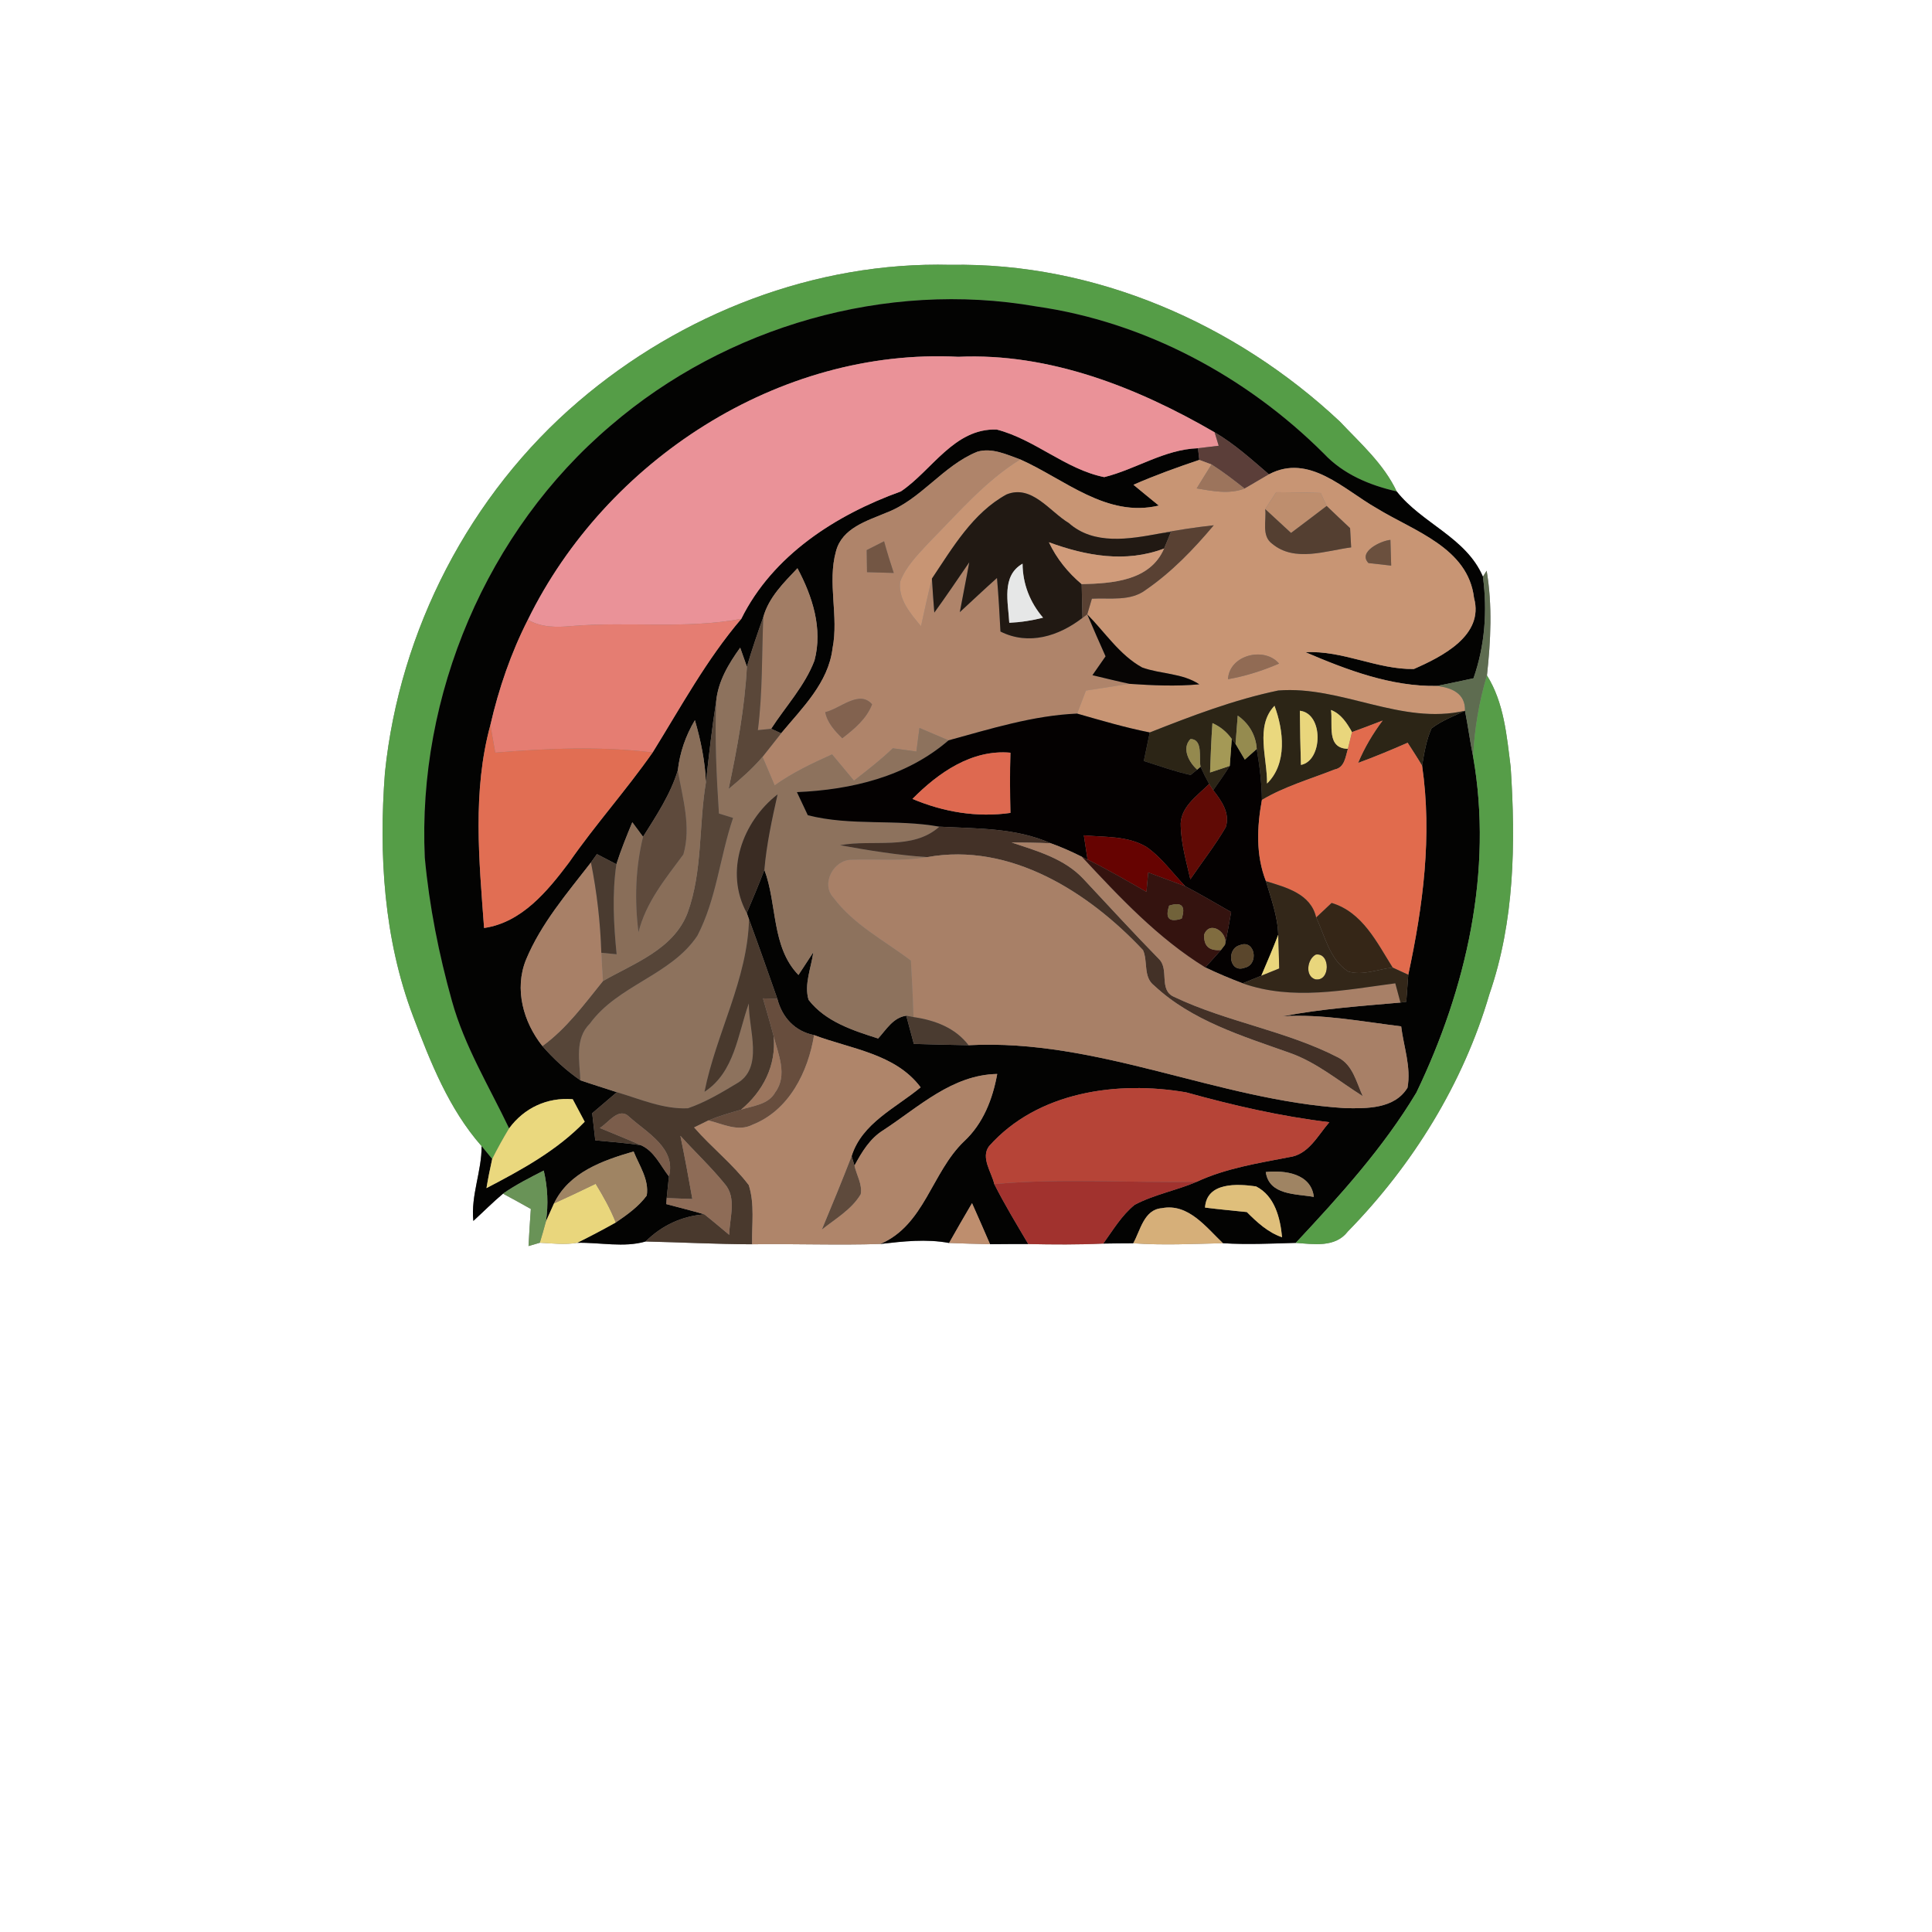 <?xml version="1.0" encoding="UTF-8" ?>
<!DOCTYPE svg PUBLIC "-//W3C//DTD SVG 1.1//EN" "http://www.w3.org/Graphics/SVG/1.1/DTD/svg11.dtd">
<svg width="250pt" height="250pt" viewBox="0 0 250 250" version="1.1" xmlns="http://www.w3.org/2000/svg">
<rect x="0" y="0" width="250" height="250" fill="#808080" stroke="none"/>
<g id="#ffffffff">
<path fill="#ffffff" opacity="1.00" d=" M 0.00 0.00 L 250.00 0.00 L 250.00 250.00 L 0.00 250.00 L 0.00 0.00 M 74.90 51.91 C 60.78 63.95 51.70 81.56 49.81 99.99 C 49.00 110.57 49.66 121.49 53.45 131.50 C 55.69 137.42 58.08 143.50 62.32 148.31 C 62.34 151.57 60.91 154.68 61.25 157.99 C 62.53 156.82 63.76 155.58 65.09 154.46 C 66.30 155.10 67.49 155.77 68.69 156.44 C 68.58 158.04 68.47 159.64 68.39 161.24 C 68.75 161.13 69.48 160.92 69.85 160.81 C 71.46 160.89 73.09 161.10 74.69 160.82 C 77.61 160.75 80.73 161.47 83.54 160.65 C 88.14 160.75 92.72 161.00 97.32 161.01 C 102.85 160.93 108.38 161.15 113.91 160.97 C 116.87 160.63 119.85 160.29 122.81 160.84 C 124.57 160.91 126.34 160.96 128.11 161.00 C 129.76 160.98 131.41 160.98 133.06 160.98 C 136.29 161.05 139.53 161.07 142.76 160.92 C 144.05 160.90 145.35 160.88 146.64 160.88 C 150.51 161.16 154.38 160.96 158.25 160.87 C 161.39 161.08 164.53 160.91 167.67 160.83 C 170.00 160.99 172.78 161.48 174.41 159.35 C 182.81 150.76 189.35 140.20 192.73 128.64 C 195.99 119.22 196.13 109.09 195.48 99.25 C 194.97 95.21 194.63 90.94 192.41 87.40 C 192.90 82.91 193.13 78.33 192.37 73.85 L 191.89 74.62 C 189.71 69.53 184.00 67.75 180.73 63.59 C 179.05 60.02 176.04 57.37 173.38 54.55 C 159.89 41.88 141.65 33.93 123.00 34.27 C 105.48 33.82 88.15 40.58 74.90 51.91 Z" />
</g>
<g id="#559d47ff">
<path fill="#559d47" opacity="1.00" d=" M 74.90 51.91 C 88.15 40.58 105.48 33.82 123.00 34.27 C 141.65 33.93 159.89 41.88 173.38 54.55 C 176.04 57.37 179.05 60.02 180.73 63.59 C 177.22 62.79 173.82 61.37 171.32 58.71 C 161.30 48.71 148.14 41.65 134.07 39.65 C 114.66 36.26 93.97 42.23 79.05 55.05 C 62.97 68.69 53.99 89.99 54.97 110.99 C 55.55 117.27 56.79 123.49 58.49 129.56 C 60.11 135.39 63.29 140.58 65.88 146.01 C 65.10 147.30 64.37 148.62 63.69 149.97 C 63.24 149.42 62.78 148.86 62.32 148.31 C 58.08 143.50 55.69 137.42 53.45 131.50 C 49.66 121.49 49.00 110.57 49.81 99.99 C 51.70 81.56 60.78 63.95 74.90 51.91 Z" />
</g>
<g id="#030302ff">
<path fill="#030302" opacity="1.00" d=" M 79.05 55.05 C 93.97 42.23 114.66 36.26 134.07 39.65 C 148.14 41.65 161.30 48.71 171.32 58.71 C 173.82 61.37 177.22 62.79 180.73 63.59 C 184.00 67.75 189.71 69.53 191.89 74.62 C 192.48 79.05 192.15 83.53 190.67 87.77 C 189.08 88.10 187.51 88.46 185.92 88.76 C 180.01 88.86 174.29 86.69 168.94 84.40 C 173.76 84.13 178.20 86.65 182.95 86.57 C 186.59 84.97 192.06 82.24 190.74 77.38 C 189.98 70.87 182.95 68.72 178.15 65.77 C 173.92 63.38 169.41 58.62 164.20 61.38 C 161.95 59.45 159.74 57.44 157.17 55.94 C 147.13 50.12 135.80 45.64 124.00 46.17 C 100.80 44.98 78.41 59.58 68.31 80.19 C 66.12 84.49 64.54 89.10 63.46 93.80 C 61.11 102.40 62.00 111.33 62.64 120.08 C 67.51 119.38 70.85 115.31 73.63 111.61 C 77.03 106.71 81.03 102.26 84.45 97.37 C 88.10 91.49 91.40 85.38 95.92 80.08 C 100.00 71.84 108.17 66.62 116.57 63.59 C 120.60 60.88 123.46 55.40 128.97 55.58 C 133.93 56.86 137.88 60.73 142.89 61.74 C 147.00 60.72 150.66 58.15 155.02 58.00 C 155.06 58.38 155.15 59.13 155.19 59.51 C 152.31 60.48 149.45 61.51 146.67 62.73 C 147.75 63.63 148.85 64.52 149.95 65.42 C 143.17 67.03 137.78 62.01 132.02 59.45 C 130.26 58.82 128.34 57.89 126.45 58.46 C 121.99 60.27 119.17 64.67 114.65 66.36 C 112.14 67.42 108.97 68.34 108.18 71.32 C 107.03 75.42 108.56 79.74 107.73 83.90 C 107.19 88.36 103.81 91.60 101.08 94.89 C 100.76 94.74 100.12 94.45 99.79 94.30 C 101.68 91.38 104.14 88.76 105.39 85.48 C 106.49 81.36 105.13 77.16 103.19 73.53 C 101.42 75.40 99.48 77.29 98.77 79.85 C 98.01 81.97 97.28 84.11 96.65 86.27 C 96.43 85.66 96.00 84.42 95.78 83.81 C 94.29 85.88 92.92 88.15 92.67 90.76 C 92.12 94.23 91.74 97.72 91.35 101.21 C 91.23 98.49 90.68 95.81 89.92 93.19 C 88.73 95.18 87.97 97.38 87.71 99.68 C 86.75 102.81 84.93 105.54 83.21 108.28 C 82.86 107.81 82.17 106.87 81.82 106.40 C 81.08 108.19 80.35 109.98 79.76 111.83 C 78.92 111.39 78.08 110.96 77.24 110.52 C 77.05 110.79 76.66 111.33 76.47 111.60 C 73.38 115.59 70.01 119.50 68.06 124.20 C 66.53 128.00 67.72 132.26 70.19 135.36 C 71.64 137.03 73.28 138.53 75.10 139.79 C 76.66 140.33 78.25 140.81 79.82 141.33 C 78.76 142.23 77.69 143.14 76.63 144.05 C 76.76 145.22 76.90 146.39 77.03 147.56 C 79.00 147.73 80.96 147.91 82.91 148.18 C 84.66 148.93 85.45 150.82 86.56 152.23 C 86.49 152.93 86.35 154.33 86.27 155.03 L 86.22 155.81 C 87.86 156.26 89.52 156.65 91.15 157.14 C 88.23 157.35 85.61 158.59 83.54 160.65 C 80.73 161.47 77.61 160.75 74.69 160.82 C 76.37 159.99 78.04 159.11 79.68 158.19 C 81.15 157.19 82.63 156.14 83.69 154.70 C 84.01 152.63 82.72 150.83 81.99 149.00 C 77.98 150.17 73.64 151.68 71.69 155.72 C 71.43 156.31 70.90 157.48 70.64 158.06 C 70.98 155.86 70.86 153.63 70.36 151.47 C 68.56 152.39 66.75 153.30 65.09 154.46 C 63.76 155.58 62.53 156.82 61.25 157.99 C 60.91 154.68 62.34 151.57 62.32 148.31 C 62.78 148.86 63.24 149.42 63.69 149.97 C 63.41 151.22 63.16 152.47 62.95 153.74 C 67.49 151.37 72.07 148.88 75.66 145.15 C 75.27 144.42 74.49 142.96 74.11 142.24 C 70.81 141.97 67.83 143.36 65.88 146.01 C 63.29 140.58 60.11 135.39 58.49 129.56 C 56.79 123.49 55.55 117.27 54.97 110.99 C 53.99 89.99 62.97 68.69 79.05 55.05 Z" />
<path fill="#030302" opacity="1.00" d=" M 189.57 91.97 C 189.96 93.94 190.22 95.93 190.62 97.90 C 193.23 112.72 189.72 127.98 183.28 141.38 C 178.99 148.54 173.35 154.75 167.67 160.83 C 164.53 160.91 161.39 161.08 158.25 160.87 C 156.06 158.80 153.76 155.67 150.34 156.34 C 148.02 156.51 147.57 159.23 146.64 160.88 C 145.35 160.88 144.05 160.90 142.76 160.92 C 144.02 159.18 145.14 157.26 146.83 155.90 C 149.36 154.56 152.23 154.05 154.86 152.92 C 158.63 151.17 162.75 150.53 166.80 149.74 C 169.32 149.43 170.52 146.93 172.02 145.21 C 165.73 144.46 159.57 143.04 153.49 141.35 C 144.59 139.82 134.27 141.24 127.98 148.32 C 126.88 149.80 128.31 151.68 128.66 153.22 C 130.00 155.88 131.55 158.42 133.06 160.98 C 131.41 160.98 129.76 160.98 128.11 161.00 C 127.34 159.23 126.57 157.45 125.78 155.69 C 124.77 157.39 123.79 159.12 122.81 160.84 C 119.85 160.29 116.87 160.63 113.91 160.97 C 119.64 158.53 120.55 151.71 124.74 147.70 C 127.22 145.40 128.45 142.23 129.04 138.97 C 123.20 139.08 118.90 143.24 114.31 146.24 C 112.57 147.31 111.51 149.08 110.57 150.83 C 110.47 150.52 110.29 149.91 110.20 149.60 C 111.54 145.32 115.92 143.37 119.13 140.70 C 115.87 136.34 110.11 135.74 105.34 133.94 C 102.86 133.45 101.21 131.66 100.59 129.25 C 99.38 125.81 98.18 122.37 96.92 118.96 L 96.63 118.14 C 97.41 116.28 98.21 114.43 98.91 112.55 C 100.59 117.01 99.80 122.52 103.32 126.16 C 103.96 125.18 104.60 124.21 105.24 123.23 C 104.97 125.24 104.03 127.38 104.63 129.38 C 106.81 132.20 110.36 133.34 113.63 134.38 C 114.69 133.22 115.57 131.67 117.27 131.43 C 117.59 132.65 117.92 133.86 118.25 135.08 C 120.61 135.15 122.97 135.21 125.33 135.25 C 142.07 134.37 157.49 142.35 174.00 143.39 C 176.83 143.45 180.45 143.51 182.13 140.75 C 182.62 138.08 181.63 135.44 181.31 132.81 C 176.21 132.19 171.13 131.18 165.96 131.51 C 171.00 130.54 176.12 130.18 181.22 129.73 L 181.97 129.63 C 182.05 128.46 182.14 127.29 182.23 126.13 C 184.14 117.26 185.34 108.14 184.02 99.08 C 184.29 97.44 184.56 95.77 185.24 94.25 C 186.55 93.25 188.10 92.67 189.57 91.97 M 163.79 151.66 C 164.23 154.70 167.71 154.46 170.01 154.88 C 169.65 151.84 166.27 151.41 163.79 151.66 M 155.93 156.26 C 157.73 156.49 159.53 156.65 161.34 156.84 C 162.67 158.17 164.08 159.48 165.90 160.10 C 165.66 157.60 164.96 154.75 162.53 153.52 C 160.14 153.18 156.14 152.94 155.93 156.26 Z" />
</g>
<g id="#ea9298ff">
<path fill="#ea9298" opacity="1.00" d=" M 68.31 80.19 C 78.41 59.58 100.80 44.98 124.00 46.17 C 135.80 45.64 147.13 50.12 157.17 55.94 C 157.31 56.38 157.57 57.25 157.70 57.68 C 157.03 57.76 155.69 57.92 155.02 58.00 C 150.66 58.15 147.00 60.72 142.89 61.74 C 137.88 60.73 133.93 56.86 128.97 55.58 C 123.46 55.40 120.60 60.88 116.57 63.59 C 108.17 66.62 100.00 71.84 95.92 80.08 C 88.67 81.44 81.28 80.39 73.97 81.01 C 72.04 81.19 70.03 81.21 68.31 80.19 Z" />
</g>
<g id="#5b3e39ff">
<path fill="#5b3e39" opacity="1.00" d=" M 157.17 55.94 C 159.74 57.44 161.95 59.45 164.20 61.38 C 163.14 61.98 162.11 62.63 161.05 63.22 C 159.66 62.13 158.26 61.04 156.77 60.10 C 156.37 59.95 155.59 59.66 155.19 59.51 C 155.15 59.13 155.06 58.38 155.02 58.00 C 155.69 57.92 157.03 57.76 157.70 57.68 C 157.57 57.25 157.31 56.38 157.17 55.94 Z" />
</g>
<g id="#af846aff">
<path fill="#af846a" opacity="1.00" d=" M 126.45 58.46 C 128.34 57.89 130.26 58.82 132.02 59.45 C 127.44 62.28 123.95 66.42 120.20 70.21 C 118.79 71.75 117.22 73.28 116.48 75.27 C 116.22 77.57 117.81 79.39 119.18 81.03 C 119.64 78.97 120.07 76.91 120.59 74.87 C 120.68 76.34 120.78 77.81 120.90 79.27 C 122.45 77.13 123.93 74.94 125.42 72.76 C 125.04 74.92 124.59 77.06 124.20 79.21 C 125.80 77.74 127.38 76.24 129.01 74.79 C 129.21 77.10 129.34 79.41 129.46 81.72 C 133.10 83.55 137.02 82.32 140.07 79.95 L 140.69 79.50 C 141.46 81.31 142.25 83.13 143.06 84.93 C 142.49 85.74 141.93 86.56 141.36 87.37 C 142.96 87.75 144.56 88.15 146.17 88.49 C 144.28 88.76 142.40 89.09 140.52 89.36 C 140.23 90.11 139.66 91.60 139.38 92.34 C 133.70 92.58 128.19 94.31 122.74 95.80 C 121.49 95.26 120.23 94.73 118.98 94.20 C 118.84 95.22 118.71 96.23 118.58 97.25 C 117.56 97.11 116.55 96.96 115.53 96.83 C 113.95 98.35 112.22 99.68 110.50 101.02 C 109.56 99.88 108.61 98.75 107.67 97.62 C 105.10 98.77 102.54 99.99 100.24 101.63 C 99.72 100.40 99.20 99.17 98.67 97.94 C 99.49 96.93 100.27 95.90 101.08 94.89 C 103.81 91.60 107.19 88.36 107.73 83.90 C 108.56 79.74 107.03 75.42 108.18 71.32 C 108.97 68.34 112.14 67.42 114.65 66.36 C 119.17 64.67 121.99 60.27 126.45 58.46 M 112.15 71.18 C 112.16 71.90 112.18 73.32 112.19 74.04 C 113.34 74.08 114.50 74.11 115.65 74.14 C 115.20 72.79 114.78 71.42 114.40 70.04 C 113.65 70.42 112.90 70.80 112.15 71.18 M 106.78 92.15 C 107.06 93.54 108.02 94.57 108.99 95.53 C 110.54 94.33 112.12 93.03 112.85 91.14 C 111.18 89.21 108.69 91.73 106.78 92.15 Z" />
</g>
<g id="#c89574ff">
<path fill="#c89574" opacity="1.00" d=" M 120.20 70.21 C 123.95 66.42 127.44 62.28 132.02 59.45 C 137.78 62.01 143.17 67.03 149.95 65.42 C 148.85 64.52 147.75 63.63 146.67 62.73 C 149.45 61.51 152.31 60.48 155.19 59.51 C 155.59 59.66 156.37 59.95 156.77 60.10 C 156.12 61.13 155.49 62.16 154.85 63.20 C 156.90 63.54 159.03 63.99 161.05 63.22 C 162.11 62.63 163.14 61.98 164.20 61.38 C 169.41 58.62 173.92 63.38 178.15 65.77 C 182.95 68.72 189.98 70.87 190.74 77.38 C 192.06 82.24 186.59 84.97 182.95 86.57 C 178.20 86.65 173.76 84.13 168.94 84.40 C 174.29 86.69 180.01 88.86 185.92 88.76 C 187.87 88.98 189.64 89.73 189.57 91.97 C 181.32 93.88 173.61 88.70 165.41 89.35 C 159.69 90.54 154.20 92.64 148.78 94.78 C 145.60 94.15 142.49 93.23 139.38 92.34 C 139.66 91.60 140.23 90.11 140.52 89.36 C 142.40 89.09 144.28 88.76 146.17 88.49 C 149.17 88.69 152.18 88.83 155.19 88.55 C 152.98 87.08 150.21 87.25 147.79 86.37 C 144.86 84.75 143.00 81.83 140.69 79.50 C 140.84 78.99 141.14 77.97 141.29 77.47 C 143.64 77.34 146.29 77.85 148.29 76.31 C 151.63 74.01 154.46 71.06 157.06 67.97 C 154.71 68.23 152.36 68.58 150.04 69.04 C 146.14 69.76 141.55 70.57 138.30 67.68 C 135.82 66.19 133.51 62.66 130.25 63.98 C 125.89 66.36 123.27 70.87 120.59 74.87 C 120.07 76.91 119.64 78.97 119.18 81.03 C 117.81 79.39 116.22 77.57 116.48 75.27 C 117.22 73.28 118.79 71.75 120.20 70.21 M 165.14 63.69 C 164.79 64.24 164.07 65.33 163.72 65.88 C 163.90 67.35 163.19 69.35 164.64 70.38 C 167.54 72.77 171.53 71.27 174.84 70.83 C 174.80 70.21 174.73 68.97 174.70 68.34 C 173.68 67.39 172.67 66.43 171.67 65.47 C 171.47 65.05 171.09 64.21 170.89 63.79 C 168.98 63.73 167.06 63.70 165.14 63.69 M 177.08 72.86 C 177.82 72.94 179.28 73.11 180.02 73.19 C 179.99 72.36 179.94 70.69 179.92 69.86 C 178.65 69.98 175.68 71.42 177.08 72.86 M 158.90 87.89 C 161.18 87.49 163.39 86.78 165.51 85.87 C 163.61 83.63 159.07 84.74 158.90 87.89 Z" />
</g>
<g id="#9c745cff">
<path fill="#9c745c" opacity="1.00" d=" M 156.77 60.10 C 158.26 61.04 159.66 62.13 161.05 63.22 C 159.03 63.99 156.90 63.54 154.85 63.20 C 155.49 62.16 156.12 61.13 156.77 60.10 Z" />
</g>
<g id="#211913ff">
<path fill="#211913" opacity="1.00" d=" M 120.59 74.87 C 123.27 70.87 125.89 66.36 130.25 63.98 C 133.51 62.66 135.82 66.19 138.30 67.68 C 141.55 70.57 146.14 69.76 150.04 69.04 C 150.41 68.98 151.16 68.87 151.53 68.81 C 151.24 69.53 150.94 70.26 150.63 70.98 C 145.67 72.86 140.55 71.94 135.73 70.17 C 136.72 72.27 138.19 74.09 139.97 75.59 C 140.01 77.04 140.04 78.49 140.07 79.95 C 137.02 82.32 133.10 83.55 129.46 81.72 C 129.34 79.41 129.21 77.10 129.01 74.79 C 127.38 76.24 125.80 77.74 124.20 79.21 C 124.59 77.06 125.04 74.92 125.42 72.76 C 123.93 74.94 122.45 77.13 120.90 79.27 C 120.78 77.81 120.68 76.34 120.59 74.87 M 130.60 80.59 C 132.08 80.52 133.54 80.30 134.97 79.93 C 133.27 77.94 132.34 75.56 132.32 72.94 C 129.54 74.52 130.47 77.98 130.60 80.59 Z" />
</g>
<g id="#be8e6eff">
<path fill="#be8e6e" opacity="1.00" d=" M 165.14 63.69 C 167.06 63.70 168.98 63.73 170.89 63.79 C 171.09 64.21 171.47 65.05 171.67 65.47 C 170.13 66.64 168.60 67.81 167.06 68.96 C 165.94 67.94 164.83 66.91 163.72 65.88 C 164.07 65.33 164.79 64.24 165.14 63.69 Z" />
<path fill="#be8e6e" opacity="1.00" d=" M 122.81 160.84 C 123.79 159.12 124.77 157.39 125.78 155.69 C 126.57 157.45 127.34 159.23 128.11 161.00 C 126.34 160.96 124.57 160.91 122.81 160.84 Z" />
</g>
<g id="#543f31ff">
<path fill="#543f31" opacity="1.00" d=" M 163.72 65.88 C 164.83 66.91 165.94 67.94 167.06 68.96 C 168.60 67.81 170.13 66.64 171.67 65.47 C 172.67 66.43 173.68 67.39 174.70 68.34 C 174.73 68.97 174.80 70.21 174.84 70.83 C 171.53 71.27 167.54 72.77 164.64 70.38 C 163.19 69.35 163.90 67.35 163.72 65.88 Z" />
</g>
<g id="#594133ff">
<path fill="#594133" opacity="1.00" d=" M 150.04 69.04 C 152.36 68.58 154.71 68.23 157.06 67.97 C 154.46 71.06 151.63 74.01 148.29 76.31 C 146.29 77.85 143.64 77.34 141.29 77.47 C 141.14 77.97 140.84 78.99 140.69 79.50 L 140.07 79.95 C 140.04 78.49 140.01 77.04 139.97 75.59 C 143.93 75.49 148.83 75.18 150.63 70.98 C 150.94 70.26 151.24 69.53 151.53 68.81 C 151.16 68.87 150.41 68.98 150.04 69.04 Z" />
</g>
<g id="#735644ff">
<path fill="#735644" opacity="1.00" d=" M 112.15 71.18 C 112.90 70.80 113.65 70.42 114.40 70.04 C 114.78 71.42 115.20 72.79 115.65 74.14 C 114.50 74.11 113.34 74.08 112.19 74.04 C 112.18 73.32 112.16 71.90 112.15 71.18 Z" />
</g>
<g id="#d09b7aff">
<path fill="#d09b7a" opacity="1.00" d=" M 135.73 70.17 C 140.55 71.94 145.67 72.86 150.63 70.98 C 148.83 75.18 143.93 75.49 139.97 75.59 C 138.19 74.09 136.72 72.27 135.73 70.17 Z" />
</g>
<g id="#6b503eff">
<path fill="#6b503e" opacity="1.00" d=" M 177.08 72.86 C 175.68 71.42 178.65 69.98 179.92 69.86 C 179.94 70.69 179.99 72.36 180.02 73.19 C 179.28 73.11 177.82 72.94 177.08 72.86 Z" />
</g>
<g id="#e6e7e7ff">
<path fill="#e6e7e7" opacity="1.00" d=" M 130.60 80.59 C 130.47 77.98 129.54 74.52 132.32 72.94 C 132.34 75.56 133.27 77.94 134.97 79.93 C 133.54 80.30 132.08 80.52 130.60 80.59 Z" />
</g>
<g id="#a27d65ff">
<path fill="#a27d65" opacity="1.00" d=" M 98.77 79.85 C 99.48 77.29 101.42 75.40 103.19 73.53 C 105.13 77.16 106.49 81.36 105.39 85.48 C 104.14 88.76 101.68 91.38 99.79 94.30 C 99.36 94.35 98.50 94.44 98.07 94.48 C 98.69 89.63 98.57 84.73 98.77 79.85 Z" />
</g>
<g id="#5e6c50ff">
<path fill="#5e6c50" opacity="1.00" d=" M 191.89 74.62 L 192.37 73.85 C 193.13 78.33 192.90 82.91 192.41 87.40 C 191.39 90.81 190.80 94.33 190.62 97.90 C 190.22 95.93 189.96 93.94 189.57 91.97 C 189.64 89.73 187.87 88.98 185.92 88.76 C 187.51 88.46 189.08 88.10 190.67 87.77 C 192.15 83.53 192.48 79.05 191.89 74.62 Z" />
</g>
<g id="#e57d72ff">
<path fill="#e57d72" opacity="1.00" d=" M 63.46 93.80 C 64.54 89.10 66.12 84.49 68.31 80.19 C 70.03 81.21 72.04 81.19 73.97 81.01 C 81.28 80.39 88.67 81.44 95.92 80.08 C 91.40 85.38 88.10 91.49 84.45 97.37 C 77.69 96.54 70.87 96.84 64.09 97.39 C 63.87 96.19 63.66 95.00 63.46 93.80 Z" />
</g>
<g id="#5a4739ff">
<path fill="#5a4739" opacity="1.00" d=" M 96.65 86.27 C 97.28 84.11 98.01 81.97 98.77 79.85 C 98.57 84.73 98.69 89.63 98.07 94.48 C 98.50 94.44 99.36 94.35 99.79 94.30 C 100.12 94.45 100.76 94.74 101.08 94.89 C 100.27 95.90 99.49 96.93 98.67 97.94 C 97.36 99.48 95.83 100.81 94.28 102.10 C 95.39 96.88 96.36 91.61 96.65 86.27 Z" />
</g>
<g id="#070504ff">
<path fill="#070504" opacity="1.00" d=" M 140.69 79.50 C 143.00 81.83 144.86 84.75 147.79 86.37 C 150.21 87.25 152.98 87.08 155.19 88.55 C 152.18 88.83 149.17 88.69 146.17 88.49 C 144.56 88.15 142.96 87.75 141.36 87.37 C 141.93 86.56 142.49 85.74 143.06 84.93 C 142.25 83.13 141.46 81.31 140.69 79.50 Z" />
</g>
<g id="#8d725dff">
<path fill="#8d725d" opacity="1.00" d=" M 92.67 90.76 C 92.92 88.15 94.29 85.88 95.78 83.81 C 96.00 84.42 96.43 85.66 96.65 86.27 C 96.36 91.61 95.39 96.88 94.28 102.10 C 95.83 100.81 97.36 99.48 98.67 97.94 C 99.20 99.17 99.72 100.40 100.24 101.63 C 102.54 99.99 105.10 98.77 107.67 97.62 C 108.61 98.75 109.56 99.88 110.50 101.02 C 112.22 99.68 113.95 98.35 115.53 96.83 C 116.55 96.96 117.56 97.11 118.58 97.25 C 118.71 96.23 118.84 95.22 118.98 94.20 C 120.23 94.73 121.49 95.26 122.74 95.80 C 117.29 100.51 110.16 102.20 103.12 102.50 C 103.59 103.49 104.06 104.49 104.53 105.49 C 110.12 106.92 115.92 105.95 121.56 106.97 C 118.07 110.09 112.95 108.58 108.70 109.37 C 112.44 110.05 116.20 110.66 119.99 110.91 C 116.75 111.49 113.46 111.13 110.20 111.26 C 107.90 111.22 106.18 114.34 107.83 116.13 C 110.43 119.64 114.44 121.70 117.87 124.30 C 118.01 126.74 118.14 129.17 118.21 131.61 L 117.27 131.43 C 115.57 131.67 114.69 133.22 113.63 134.38 C 110.36 133.34 106.81 132.20 104.63 129.38 C 104.03 127.38 104.97 125.24 105.24 123.23 C 104.60 124.21 103.96 125.18 103.32 126.16 C 99.80 122.52 100.59 117.01 98.91 112.55 C 99.19 109.25 99.90 106.02 100.62 102.79 C 96.05 106.33 93.72 112.82 96.63 118.14 L 96.92 118.96 C 96.74 126.73 92.66 133.73 91.16 141.28 C 95.07 138.73 95.45 133.87 96.90 129.84 C 96.84 133.17 98.93 138.25 95.25 140.25 C 93.26 141.45 91.23 142.65 89.02 143.41 C 85.84 143.56 82.82 142.21 79.82 141.33 C 78.25 140.81 76.66 140.33 75.10 139.79 C 75.00 137.31 74.34 134.41 76.33 132.45 C 79.96 127.46 86.82 126.21 90.24 121.08 C 92.71 116.34 93.15 110.87 94.86 105.84 C 94.40 105.70 93.48 105.41 93.03 105.27 C 92.71 100.44 92.49 95.60 92.67 90.76 Z" />
</g>
<g id="#916b54ff">
<path fill="#916b54" opacity="1.00" d=" M 158.90 87.89 C 159.07 84.74 163.61 83.63 165.51 85.87 C 163.39 86.78 161.18 87.49 158.90 87.89 Z" />
</g>
<g id="#569d48ff">
<path fill="#569d48" opacity="1.00" d=" M 190.62 97.90 C 190.80 94.33 191.39 90.81 192.41 87.40 C 194.63 90.94 194.97 95.21 195.48 99.25 C 196.13 109.09 195.99 119.22 192.73 128.64 C 189.35 140.20 182.81 150.76 174.41 159.35 C 172.78 161.48 170.00 160.99 167.67 160.83 C 173.35 154.75 178.99 148.54 183.28 141.38 C 189.72 127.98 193.23 112.72 190.62 97.90 Z" />
</g>
<g id="#2c2516ff">
<path fill="#2c2516" opacity="1.00" d=" M 165.41 89.35 C 173.61 88.70 181.32 93.88 189.57 91.97 C 188.10 92.67 186.55 93.25 185.24 94.25 C 184.56 95.77 184.29 97.44 184.02 99.08 C 183.42 98.07 182.78 97.09 182.15 96.11 C 180.03 97.04 177.90 97.93 175.74 98.72 C 176.55 96.77 177.64 94.94 178.91 93.24 C 177.59 93.75 176.28 94.25 174.95 94.73 C 174.29 93.56 173.54 92.38 172.23 91.87 C 172.50 93.75 171.59 96.83 174.42 96.90 C 174.10 97.92 174.01 99.32 172.70 99.57 C 169.54 100.82 166.23 101.76 163.29 103.51 C 163.27 101.30 162.99 99.10 162.62 96.92 C 162.52 95.14 161.62 93.62 160.16 92.60 C 160.09 93.52 159.95 95.35 159.88 96.26 L 159.39 95.62 C 158.74 94.71 157.91 94.03 156.89 93.57 C 156.74 95.70 156.65 97.83 156.58 99.96 C 157.22 99.75 158.49 99.32 159.13 99.11 C 158.46 100.18 157.73 101.21 156.99 102.25 L 156.46 101.44 C 156.06 100.72 155.69 99.98 155.35 99.22 C 155.11 98.13 155.72 95.66 154.05 95.63 C 152.86 96.82 153.87 98.68 154.92 99.59 C 154.71 99.76 154.28 100.11 154.07 100.28 C 152.00 99.83 150.02 99.10 148.01 98.47 C 148.26 97.24 148.52 96.01 148.78 94.78 C 154.20 92.64 159.69 90.54 165.41 89.35 M 163.95 101.39 C 166.60 98.81 166.10 94.50 164.92 91.33 C 162.38 93.99 164.01 98.11 163.95 101.39 M 168.20 91.97 C 168.22 94.31 168.27 96.65 168.34 98.98 C 171.17 98.45 171.30 92.33 168.20 91.97 Z" />
</g>
<g id="#82624fff">
<path fill="#82624f" opacity="1.00" d=" M 106.78 92.15 C 108.69 91.73 111.18 89.21 112.85 91.14 C 112.12 93.03 110.54 94.33 108.99 95.53 C 108.02 94.57 107.06 93.54 106.78 92.15 Z" />
</g>
<g id="#564538ff">
<path fill="#564538" opacity="1.00" d=" M 91.35 101.21 C 91.74 97.72 92.12 94.23 92.67 90.76 C 92.49 95.60 92.71 100.44 93.03 105.27 C 93.48 105.41 94.40 105.70 94.86 105.84 C 93.15 110.87 92.71 116.34 90.24 121.08 C 86.82 126.21 79.96 127.46 76.33 132.45 C 74.34 134.41 75.00 137.31 75.10 139.79 C 73.28 138.53 71.64 137.03 70.19 135.36 C 73.33 133.08 75.61 129.93 78.02 126.95 C 82.06 124.63 87.15 122.86 88.97 118.13 C 90.94 112.73 90.40 106.83 91.35 101.21 Z" />
</g>
<g id="#040101ff">
<path fill="#040101" opacity="1.00" d=" M 122.74 95.80 C 128.19 94.31 133.70 92.58 139.38 92.34 C 142.49 93.23 145.60 94.15 148.78 94.78 C 148.52 96.01 148.26 97.24 148.01 98.47 C 150.02 99.10 152.00 99.83 154.07 100.28 C 154.28 100.11 154.71 99.76 154.92 99.59 L 155.35 99.22 C 155.69 99.98 156.06 100.72 156.46 101.44 C 154.92 103.00 152.60 104.49 152.79 106.99 C 152.87 109.30 153.52 111.54 154.03 113.78 C 155.55 111.53 157.25 109.39 158.61 107.04 C 159.21 105.23 158.04 103.59 156.99 102.25 C 157.73 101.21 158.46 100.18 159.13 99.11 C 159.19 98.23 159.32 96.49 159.39 95.62 L 159.88 96.26 C 160.18 96.77 160.78 97.78 161.08 98.29 C 161.47 97.95 162.24 97.26 162.62 96.92 C 162.99 99.10 163.27 101.30 163.29 103.51 C 162.65 107.01 162.49 110.64 163.81 114.02 C 164.47 116.29 165.34 118.56 165.40 120.96 C 164.72 122.74 163.96 124.50 163.21 126.26 C 162.61 126.50 161.40 127.00 160.80 127.24 C 159.16 126.62 157.54 125.94 155.96 125.18 C 156.65 124.44 157.32 123.69 157.99 122.93 L 158.51 122.25 C 158.81 120.85 159.06 119.43 159.31 118.02 C 157.34 116.89 155.38 115.74 153.37 114.68 C 151.72 112.97 150.32 110.96 148.35 109.59 C 145.92 108.13 142.97 108.35 140.25 108.09 C 140.41 109.14 140.57 110.18 140.73 111.23 L 140.00 110.87 C 138.69 110.21 137.35 109.61 135.97 109.12 C 131.43 107.10 126.41 107.23 121.56 106.97 C 115.92 105.95 110.12 106.92 104.53 105.49 C 104.06 104.49 103.59 103.49 103.12 102.50 C 110.16 102.20 117.29 100.51 122.74 95.80 M 118.07 103.38 C 122.08 105.07 126.42 105.81 130.75 105.19 C 130.69 102.59 130.67 100.00 130.75 97.40 C 125.75 96.95 121.42 99.99 118.07 103.38 M 160.42 122.31 C 158.65 122.79 159.07 125.98 161.07 125.22 C 162.95 124.81 162.41 121.48 160.42 122.31 Z" />
</g>
<g id="#ead87eff">
<path fill="#ead87e" opacity="1.00" d=" M 163.95 101.39 C 164.01 98.11 162.38 93.99 164.92 91.33 C 166.10 94.50 166.60 98.81 163.95 101.39 Z" />
<path fill="#ead87e" opacity="1.00" d=" M 65.88 146.01 C 67.83 143.36 70.81 141.97 74.11 142.24 C 74.49 142.96 75.27 144.42 75.66 145.15 C 72.07 148.88 67.49 151.37 62.95 153.74 C 63.16 152.47 63.41 151.22 63.69 149.97 C 64.37 148.62 65.10 147.30 65.88 146.01 Z" />
</g>
<g id="#e9d67cff">
<path fill="#e9d67c" opacity="1.00" d=" M 168.20 91.97 C 171.30 92.33 171.17 98.45 168.34 98.98 C 168.27 96.65 168.22 94.31 168.20 91.97 Z" />
<path fill="#e9d67c" opacity="1.00" d=" M 172.23 91.87 C 173.54 92.38 174.29 93.56 174.95 94.73 C 174.82 95.27 174.56 96.36 174.42 96.90 C 171.59 96.83 172.50 93.75 172.23 91.87 Z" />
<path fill="#e9d67c" opacity="1.00" d=" M 165.40 120.96 C 165.46 122.41 165.49 123.87 165.53 125.32 C 164.95 125.56 163.79 126.02 163.21 126.26 C 163.96 124.50 164.72 122.74 165.40 120.96 Z" />
<path fill="#e9d67c" opacity="1.00" d=" M 170.27 123.52 C 172.18 123.23 172.17 127.10 170.17 126.72 C 168.81 126.25 169.18 124.07 170.27 123.52 Z" />
<path fill="#e9d67c" opacity="1.00" d=" M 71.69 155.72 C 73.50 154.90 75.29 154.05 77.08 153.18 C 78.06 154.79 78.99 156.43 79.68 158.19 C 78.04 159.11 76.37 159.99 74.69 160.82 C 73.09 161.10 71.46 160.89 69.85 160.81 C 70.13 159.90 70.39 158.98 70.64 158.06 C 70.90 157.48 71.43 156.31 71.69 155.72 Z" />
</g>
<g id="#958b4fff">
<path fill="#958b4f" opacity="1.00" d=" M 160.16 92.60 C 161.62 93.62 162.52 95.14 162.62 96.92 C 162.24 97.26 161.47 97.95 161.08 98.29 C 160.78 97.78 160.18 96.77 159.88 96.26 C 159.95 95.35 160.09 93.52 160.16 92.60 Z" />
</g>
<g id="#e16b4dff">
<path fill="#e16b4d" opacity="1.00" d=" M 174.95 94.73 C 176.28 94.25 177.59 93.75 178.91 93.24 C 177.64 94.94 176.55 96.77 175.74 98.72 C 177.90 97.93 180.03 97.04 182.15 96.11 C 182.78 97.09 183.42 98.07 184.02 99.08 C 185.34 108.14 184.14 117.26 182.23 126.13 C 181.73 125.90 180.72 125.43 180.21 125.20 C 178.16 121.94 176.30 118.03 172.31 116.84 C 171.64 117.47 170.97 118.09 170.31 118.72 C 169.62 115.64 166.42 114.83 163.81 114.02 C 162.49 110.64 162.65 107.01 163.29 103.51 C 166.23 101.76 169.54 100.82 172.70 99.57 C 174.01 99.32 174.10 97.92 174.42 96.90 C 174.56 96.36 174.82 95.27 174.95 94.73 Z" />
</g>
<g id="#e16e53ff">
<path fill="#e16e53" opacity="1.00" d=" M 62.64 120.08 C 62.00 111.33 61.11 102.40 63.46 93.80 C 63.66 95.00 63.87 96.19 64.09 97.39 C 70.87 96.84 77.69 96.54 84.45 97.37 C 81.03 102.26 77.03 106.71 73.63 111.61 C 70.85 115.31 67.51 119.38 62.64 120.08 Z" />
</g>
<g id="#896e59ff">
<path fill="#896e59" opacity="1.00" d=" M 87.71 99.68 C 87.97 97.38 88.73 95.18 89.92 93.19 C 90.68 95.81 91.23 98.49 91.35 101.21 C 90.40 106.83 90.94 112.73 88.97 118.13 C 87.15 122.86 82.06 124.63 78.02 126.95 C 77.94 125.73 77.87 124.51 77.81 123.29 C 78.30 123.34 79.29 123.43 79.79 123.48 C 79.41 119.61 79.19 115.69 79.76 111.83 C 80.35 109.98 81.08 108.19 81.82 106.40 C 82.17 106.87 82.86 107.81 83.21 108.28 C 82.22 112.33 82.10 116.51 82.62 120.63 C 83.59 116.74 86.11 113.70 88.43 110.56 C 89.47 106.97 88.32 103.25 87.71 99.68 Z" />
</g>
<g id="#a49956ff">
<path fill="#a49956" opacity="1.00" d=" M 156.89 93.57 C 157.91 94.03 158.74 94.71 159.39 95.62 C 159.32 96.49 159.19 98.23 159.13 99.11 C 158.49 99.32 157.22 99.75 156.58 99.96 C 156.65 97.83 156.74 95.70 156.89 93.57 Z" />
</g>
<g id="#94894eff">
<path fill="#94894e" opacity="1.00" d=" M 154.05 95.63 C 155.72 95.66 155.11 98.13 155.35 99.22 L 154.92 99.59 C 153.87 98.68 152.86 96.82 154.05 95.63 Z" />
</g>
<g id="#de6950ff">
<path fill="#de6950" opacity="1.00" d=" M 118.07 103.38 C 121.42 99.99 125.75 96.95 130.75 97.40 C 130.67 100.00 130.69 102.59 130.75 105.19 C 126.42 105.81 122.08 105.07 118.07 103.38 Z" />
</g>
<g id="#5e4a3cff">
<path fill="#5e4a3c" opacity="1.00" d=" M 83.21 108.28 C 84.93 105.54 86.75 102.81 87.71 99.68 C 88.32 103.25 89.47 106.97 88.43 110.56 C 86.11 113.70 83.59 116.74 82.62 120.63 C 82.10 116.51 82.22 112.33 83.21 108.28 Z" />
<path fill="#5e4a3c" opacity="1.00" d=" M 106.34 159.12 C 107.66 155.96 108.96 152.79 110.20 149.60 C 110.29 149.91 110.47 150.52 110.57 150.83 C 110.83 152.05 111.61 153.25 111.38 154.53 C 110.20 156.52 108.10 157.71 106.34 159.12 Z" />
</g>
<g id="#600a05ff">
<path fill="#600a05" opacity="1.00" d=" M 152.79 106.99 C 152.60 104.49 154.92 103.00 156.46 101.44 L 156.99 102.25 C 158.04 103.59 159.21 105.23 158.61 107.04 C 157.25 109.39 155.55 111.53 154.03 113.78 C 153.52 111.54 152.87 109.30 152.79 106.99 Z" />
</g>
<g id="#3a2c23ff">
<path fill="#3a2c23" opacity="1.00" d=" M 96.63 118.14 C 93.72 112.82 96.05 106.33 100.62 102.79 C 99.90 106.02 99.19 109.25 98.91 112.55 C 98.21 114.43 97.41 116.28 96.63 118.14 Z" />
</g>
<g id="#433127ff">
<path fill="#433127" opacity="1.00" d=" M 121.56 106.97 C 126.41 107.23 131.43 107.10 135.97 109.12 C 134.28 109.04 132.58 109.03 130.89 109.01 C 134.19 110.12 137.75 111.10 140.21 113.75 C 143.44 117.20 146.63 120.69 149.95 124.08 C 151.36 125.43 149.87 128.12 151.94 129.00 C 158.75 132.25 166.45 133.37 173.18 136.85 C 175.07 137.83 175.52 140.06 176.34 141.84 C 173.22 139.88 170.35 137.44 166.83 136.22 C 160.72 134.05 154.20 132.07 149.36 127.54 C 147.90 126.44 148.56 124.43 147.91 122.95 C 140.86 115.43 130.73 108.97 119.99 110.91 C 116.20 110.66 112.44 110.05 108.70 109.37 C 112.95 108.58 118.07 110.09 121.56 106.97 Z" />
</g>
<g id="#660301ff">
<path fill="#660301" opacity="1.00" d=" M 140.25 108.09 C 142.97 108.35 145.92 108.13 148.35 109.59 C 150.32 110.96 151.72 112.97 153.37 114.68 C 151.78 114.08 150.17 113.51 148.58 112.90 C 148.52 113.53 148.41 114.78 148.35 115.41 C 145.83 113.97 143.33 112.51 140.73 111.23 C 140.57 110.18 140.41 109.14 140.25 108.09 Z" />
</g>
<g id="#a88067ff">
<path fill="#a88067" opacity="1.00" d=" M 130.89 109.01 C 132.58 109.03 134.28 109.04 135.97 109.12 C 137.35 109.61 138.69 110.21 140.00 110.87 C 144.87 116.10 149.84 121.41 155.96 125.18 C 157.54 125.94 159.16 126.62 160.80 127.24 C 167.23 129.52 174.01 128.10 180.55 127.24 C 180.72 127.86 181.05 129.11 181.22 129.73 C 176.12 130.18 171.00 130.54 165.96 131.51 C 171.13 131.18 176.21 132.19 181.31 132.81 C 181.63 135.44 182.62 138.08 182.13 140.75 C 180.45 143.51 176.83 143.45 174.00 143.39 C 157.49 142.35 142.07 134.37 125.33 135.25 C 123.60 132.98 120.95 132.01 118.21 131.61 C 118.14 129.17 118.01 126.74 117.87 124.30 C 114.44 121.70 110.43 119.64 107.83 116.13 C 106.18 114.34 107.90 111.22 110.20 111.26 C 113.46 111.13 116.75 111.49 119.99 110.91 C 130.73 108.97 140.86 115.43 147.91 122.95 C 148.56 124.43 147.90 126.44 149.36 127.54 C 154.20 132.07 160.72 134.05 166.83 136.22 C 170.35 137.44 173.22 139.88 176.34 141.84 C 175.52 140.06 175.07 137.83 173.18 136.85 C 166.45 133.37 158.75 132.25 151.94 129.00 C 149.87 128.12 151.36 125.43 149.95 124.08 C 146.63 120.69 143.44 117.20 140.21 113.75 C 137.75 111.10 134.19 110.12 130.89 109.01 Z" />
<path fill="#a88067" opacity="1.00" d=" M 76.47 111.60 C 77.24 115.46 77.69 119.36 77.81 123.29 C 77.87 124.51 77.94 125.73 78.02 126.95 C 75.61 129.93 73.33 133.08 70.19 135.36 C 67.72 132.26 66.53 128.00 68.06 124.20 C 70.01 119.50 73.38 115.59 76.47 111.60 Z" />
</g>
<g id="#4a3b30ff">
<path fill="#4a3b30" opacity="1.00" d=" M 76.47 111.60 C 76.66 111.33 77.05 110.79 77.24 110.52 C 78.08 110.96 78.92 111.39 79.76 111.83 C 79.19 115.69 79.41 119.61 79.79 123.48 C 79.29 123.43 78.30 123.34 77.81 123.29 C 77.69 119.36 77.24 115.46 76.47 111.60 Z" />
<path fill="#4a3b30" opacity="1.00" d=" M 117.27 131.43 L 118.21 131.61 C 120.95 132.01 123.60 132.98 125.33 135.25 C 122.97 135.21 120.61 135.15 118.25 135.08 C 117.92 133.86 117.59 132.65 117.27 131.43 Z" />
</g>
<g id="#34130fff">
<path fill="#34130f" opacity="1.00" d=" M 140.00 110.87 L 140.73 111.23 C 143.33 112.51 145.83 113.97 148.35 115.41 C 148.41 114.78 148.52 113.53 148.58 112.90 C 150.17 113.51 151.78 114.08 153.37 114.68 C 155.38 115.74 157.34 116.89 159.31 118.02 C 159.06 119.43 158.81 120.85 158.51 122.25 C 158.96 120.69 156.55 119.02 155.82 120.93 C 155.74 122.41 156.46 123.07 157.99 122.93 C 157.32 123.69 156.65 124.44 155.96 125.18 C 149.84 121.41 144.87 116.10 140.00 110.87 M 151.29 117.19 C 150.74 118.83 151.28 119.39 152.91 118.87 C 153.45 117.23 152.91 116.67 151.29 117.19 Z" />
</g>
<g id="#332719ff">
<path fill="#332719" opacity="1.00" d=" M 163.81 114.02 C 166.42 114.83 169.62 115.64 170.31 118.72 C 171.46 121.13 172.05 124.18 174.46 125.71 C 176.34 126.28 178.32 125.41 180.21 125.20 C 180.72 125.43 181.73 125.90 182.23 126.13 C 182.14 127.29 182.05 128.46 181.97 129.63 L 181.22 129.73 C 181.05 129.11 180.72 127.86 180.55 127.24 C 174.01 128.10 167.23 129.52 160.80 127.24 C 161.40 127.00 162.61 126.50 163.21 126.26 C 163.79 126.02 164.95 125.56 165.53 125.32 C 165.49 123.87 165.46 122.41 165.40 120.96 C 165.34 118.56 164.47 116.29 163.81 114.02 M 170.27 123.52 C 169.18 124.07 168.81 126.25 170.17 126.72 C 172.17 127.10 172.18 123.23 170.27 123.52 Z" />
</g>
<g id="#71623aff">
<path fill="#71623a" opacity="1.00" d=" M 151.29 117.19 C 152.91 116.67 153.45 117.23 152.91 118.87 C 151.28 119.39 150.74 118.83 151.29 117.19 Z" />
</g>
<g id="#352617ff">
<path fill="#352617" opacity="1.00" d=" M 170.31 118.72 C 170.97 118.09 171.64 117.47 172.31 116.84 C 176.30 118.03 178.16 121.94 180.21 125.20 C 178.32 125.41 176.34 126.28 174.46 125.71 C 172.05 124.18 171.46 121.13 170.31 118.72 Z" />
</g>
<g id="#49392dff">
<path fill="#49392d" opacity="1.00" d=" M 96.92 118.96 C 98.18 122.37 99.38 125.81 100.59 129.25 C 100.13 129.24 99.20 129.20 98.73 129.19 C 99.20 130.82 99.68 132.44 100.11 134.09 C 100.47 137.85 98.74 141.22 95.89 143.59 C 94.46 144.00 93.04 144.41 91.67 144.98 C 91.21 145.21 90.29 145.67 89.82 145.89 C 92.07 148.48 94.81 150.61 96.89 153.35 C 97.68 155.81 97.27 158.46 97.32 161.01 C 92.72 161.00 88.14 160.75 83.54 160.65 C 85.61 158.59 88.23 157.35 91.15 157.14 C 92.24 158.00 93.29 158.90 94.36 159.79 C 94.39 157.61 95.38 155.01 93.77 153.18 C 91.99 150.99 89.93 149.06 88.04 146.97 C 88.60 149.69 89.11 152.42 89.59 155.15 C 88.48 155.11 87.38 155.07 86.27 155.03 C 86.35 154.33 86.49 152.93 86.56 152.23 C 87.52 148.59 83.74 146.59 81.45 144.54 C 80.08 143.14 78.73 145.32 77.61 145.96 C 79.38 146.70 81.16 147.40 82.91 148.18 C 80.96 147.91 79.00 147.73 77.03 147.56 C 76.90 146.39 76.76 145.22 76.63 144.05 C 77.69 143.14 78.76 142.23 79.82 141.33 C 82.82 142.21 85.84 143.56 89.02 143.41 C 91.23 142.65 93.26 141.45 95.25 140.25 C 98.93 138.25 96.84 133.17 96.90 129.84 C 95.45 133.87 95.07 138.73 91.16 141.28 C 92.66 133.73 96.74 126.73 96.92 118.96 Z" />
</g>
<g id="#806c3fff">
<path fill="#806c3f" opacity="1.00" d=" M 155.82 120.93 C 156.55 119.02 158.96 120.69 158.51 122.25 L 157.99 122.93 C 156.46 123.07 155.74 122.41 155.82 120.93 Z" />
</g>
<g id="#5a462cff">
<path fill="#5a462c" opacity="1.00" d=" M 160.42 122.31 C 162.41 121.48 162.95 124.81 161.07 125.22 C 159.07 125.98 158.65 122.79 160.42 122.31 Z" />
</g>
<g id="#674d3dff">
<path fill="#674d3d" opacity="1.00" d=" M 98.73 129.19 C 99.20 129.20 100.13 129.24 100.59 129.25 C 101.21 131.66 102.86 133.45 105.34 133.94 C 104.57 138.70 102.11 143.67 97.39 145.53 C 95.52 146.50 93.52 145.43 91.67 144.98 C 93.04 144.41 94.46 144.00 95.89 143.59 C 97.45 143.08 99.43 142.95 100.32 141.34 C 101.95 139.12 100.70 136.42 100.11 134.09 C 99.68 132.44 99.20 130.82 98.73 129.19 Z" />
</g>
<g id="#9c765eff">
<path fill="#9c765e" opacity="1.00" d=" M 100.11 134.09 C 100.70 136.42 101.95 139.12 100.32 141.34 C 99.43 142.95 97.45 143.08 95.89 143.59 C 98.74 141.22 100.47 137.85 100.11 134.09 Z" />
</g>
<g id="#af856aff">
<path fill="#af856a" opacity="1.00" d=" M 105.34 133.94 C 110.11 135.74 115.87 136.34 119.13 140.70 C 115.92 143.37 111.54 145.32 110.20 149.60 C 108.96 152.79 107.66 155.96 106.34 159.12 C 108.10 157.71 110.20 156.52 111.38 154.53 C 111.61 153.25 110.83 152.05 110.57 150.83 C 111.51 149.08 112.57 147.31 114.31 146.24 C 118.90 143.24 123.20 139.08 129.04 138.97 C 128.45 142.23 127.22 145.40 124.74 147.70 C 120.55 151.71 119.64 158.53 113.91 160.97 C 108.38 161.15 102.85 160.93 97.32 161.01 C 97.27 158.46 97.68 155.81 96.89 153.35 C 94.81 150.61 92.07 148.48 89.82 145.89 C 90.29 145.67 91.21 145.21 91.67 144.98 C 93.52 145.43 95.52 146.50 97.39 145.53 C 102.11 143.67 104.57 138.70 105.34 133.94 Z" />
</g>
<g id="#b64437ff">
<path fill="#b64437" opacity="1.00" d=" M 127.98 148.32 C 134.27 141.24 144.59 139.82 153.49 141.35 C 159.57 143.04 165.73 144.46 172.02 145.21 C 170.52 146.93 169.32 149.43 166.80 149.74 C 162.75 150.53 158.63 151.17 154.86 152.92 C 146.13 153.08 137.38 152.44 128.66 153.22 C 128.31 151.68 126.88 149.80 127.98 148.32 Z" />
</g>
<g id="#7b5d4bff">
<path fill="#7b5d4b" opacity="1.00" d=" M 77.61 145.96 C 78.73 145.32 80.08 143.14 81.45 144.54 C 83.74 146.59 87.52 148.59 86.56 152.23 C 85.45 150.82 84.66 148.93 82.91 148.18 C 81.16 147.40 79.38 146.70 77.61 145.96 Z" />
</g>
<g id="#8e6c57ff">
<path fill="#8e6c57" opacity="1.00" d=" M 88.04 146.97 C 89.93 149.06 91.99 150.99 93.77 153.18 C 95.38 155.01 94.39 157.61 94.36 159.79 C 93.29 158.90 92.24 158.00 91.15 157.14 C 89.52 156.65 87.86 156.26 86.22 155.81 L 86.27 155.03 C 87.38 155.07 88.48 155.11 89.59 155.15 C 89.11 152.42 88.60 149.69 88.04 146.97 Z" />
</g>
<g id="#9f8463ff">
<path fill="#9f8463" opacity="1.00" d=" M 71.69 155.72 C 73.64 151.68 77.98 150.17 81.99 149.00 C 82.72 150.83 84.01 152.63 83.69 154.70 C 82.63 156.14 81.15 157.19 79.68 158.19 C 78.99 156.43 78.06 154.79 77.08 153.18 C 75.29 154.05 73.50 154.90 71.69 155.72 Z" />
<path fill="#9f8463" opacity="1.00" d=" M 163.79 151.66 C 166.27 151.41 169.65 151.84 170.01 154.88 C 167.71 154.46 164.23 154.70 163.79 151.66 Z" />
</g>
<g id="#699357ff">
<path fill="#699357" opacity="1.00" d=" M 65.09 154.46 C 66.75 153.30 68.56 152.39 70.36 151.47 C 70.86 153.63 70.98 155.86 70.64 158.06 C 70.39 158.98 70.13 159.90 69.85 160.81 C 69.48 160.92 68.75 161.13 68.39 161.24 C 68.47 159.64 68.58 158.04 68.69 156.44 C 67.49 155.77 66.30 155.10 65.09 154.46 Z" />
</g>
<g id="#a1322eff">
<path fill="#a1322e" opacity="1.00" d=" M 128.66 153.22 C 137.38 152.44 146.13 153.08 154.86 152.92 C 152.23 154.05 149.36 154.56 146.83 155.90 C 145.14 157.26 144.02 159.18 142.76 160.92 C 139.53 161.07 136.29 161.05 133.06 160.98 C 131.55 158.42 130.00 155.88 128.66 153.22 Z" />
</g>
<g id="#dfbf7bff">
<path fill="#dfbf7b" opacity="1.00" d=" M 155.93 156.26 C 156.14 152.94 160.14 153.18 162.53 153.52 C 164.96 154.75 165.66 157.60 165.90 160.10 C 164.08 159.48 162.67 158.17 161.34 156.84 C 159.53 156.65 157.73 156.49 155.93 156.26 Z" />
</g>
<g id="#d6af79ff">
<path fill="#d6af79" opacity="1.00" d=" M 150.34 156.34 C 153.76 155.67 156.06 158.80 158.25 160.87 C 154.38 160.96 150.51 161.16 146.64 160.88 C 147.57 159.23 148.02 156.51 150.34 156.34 Z" />
</g>
</svg>
